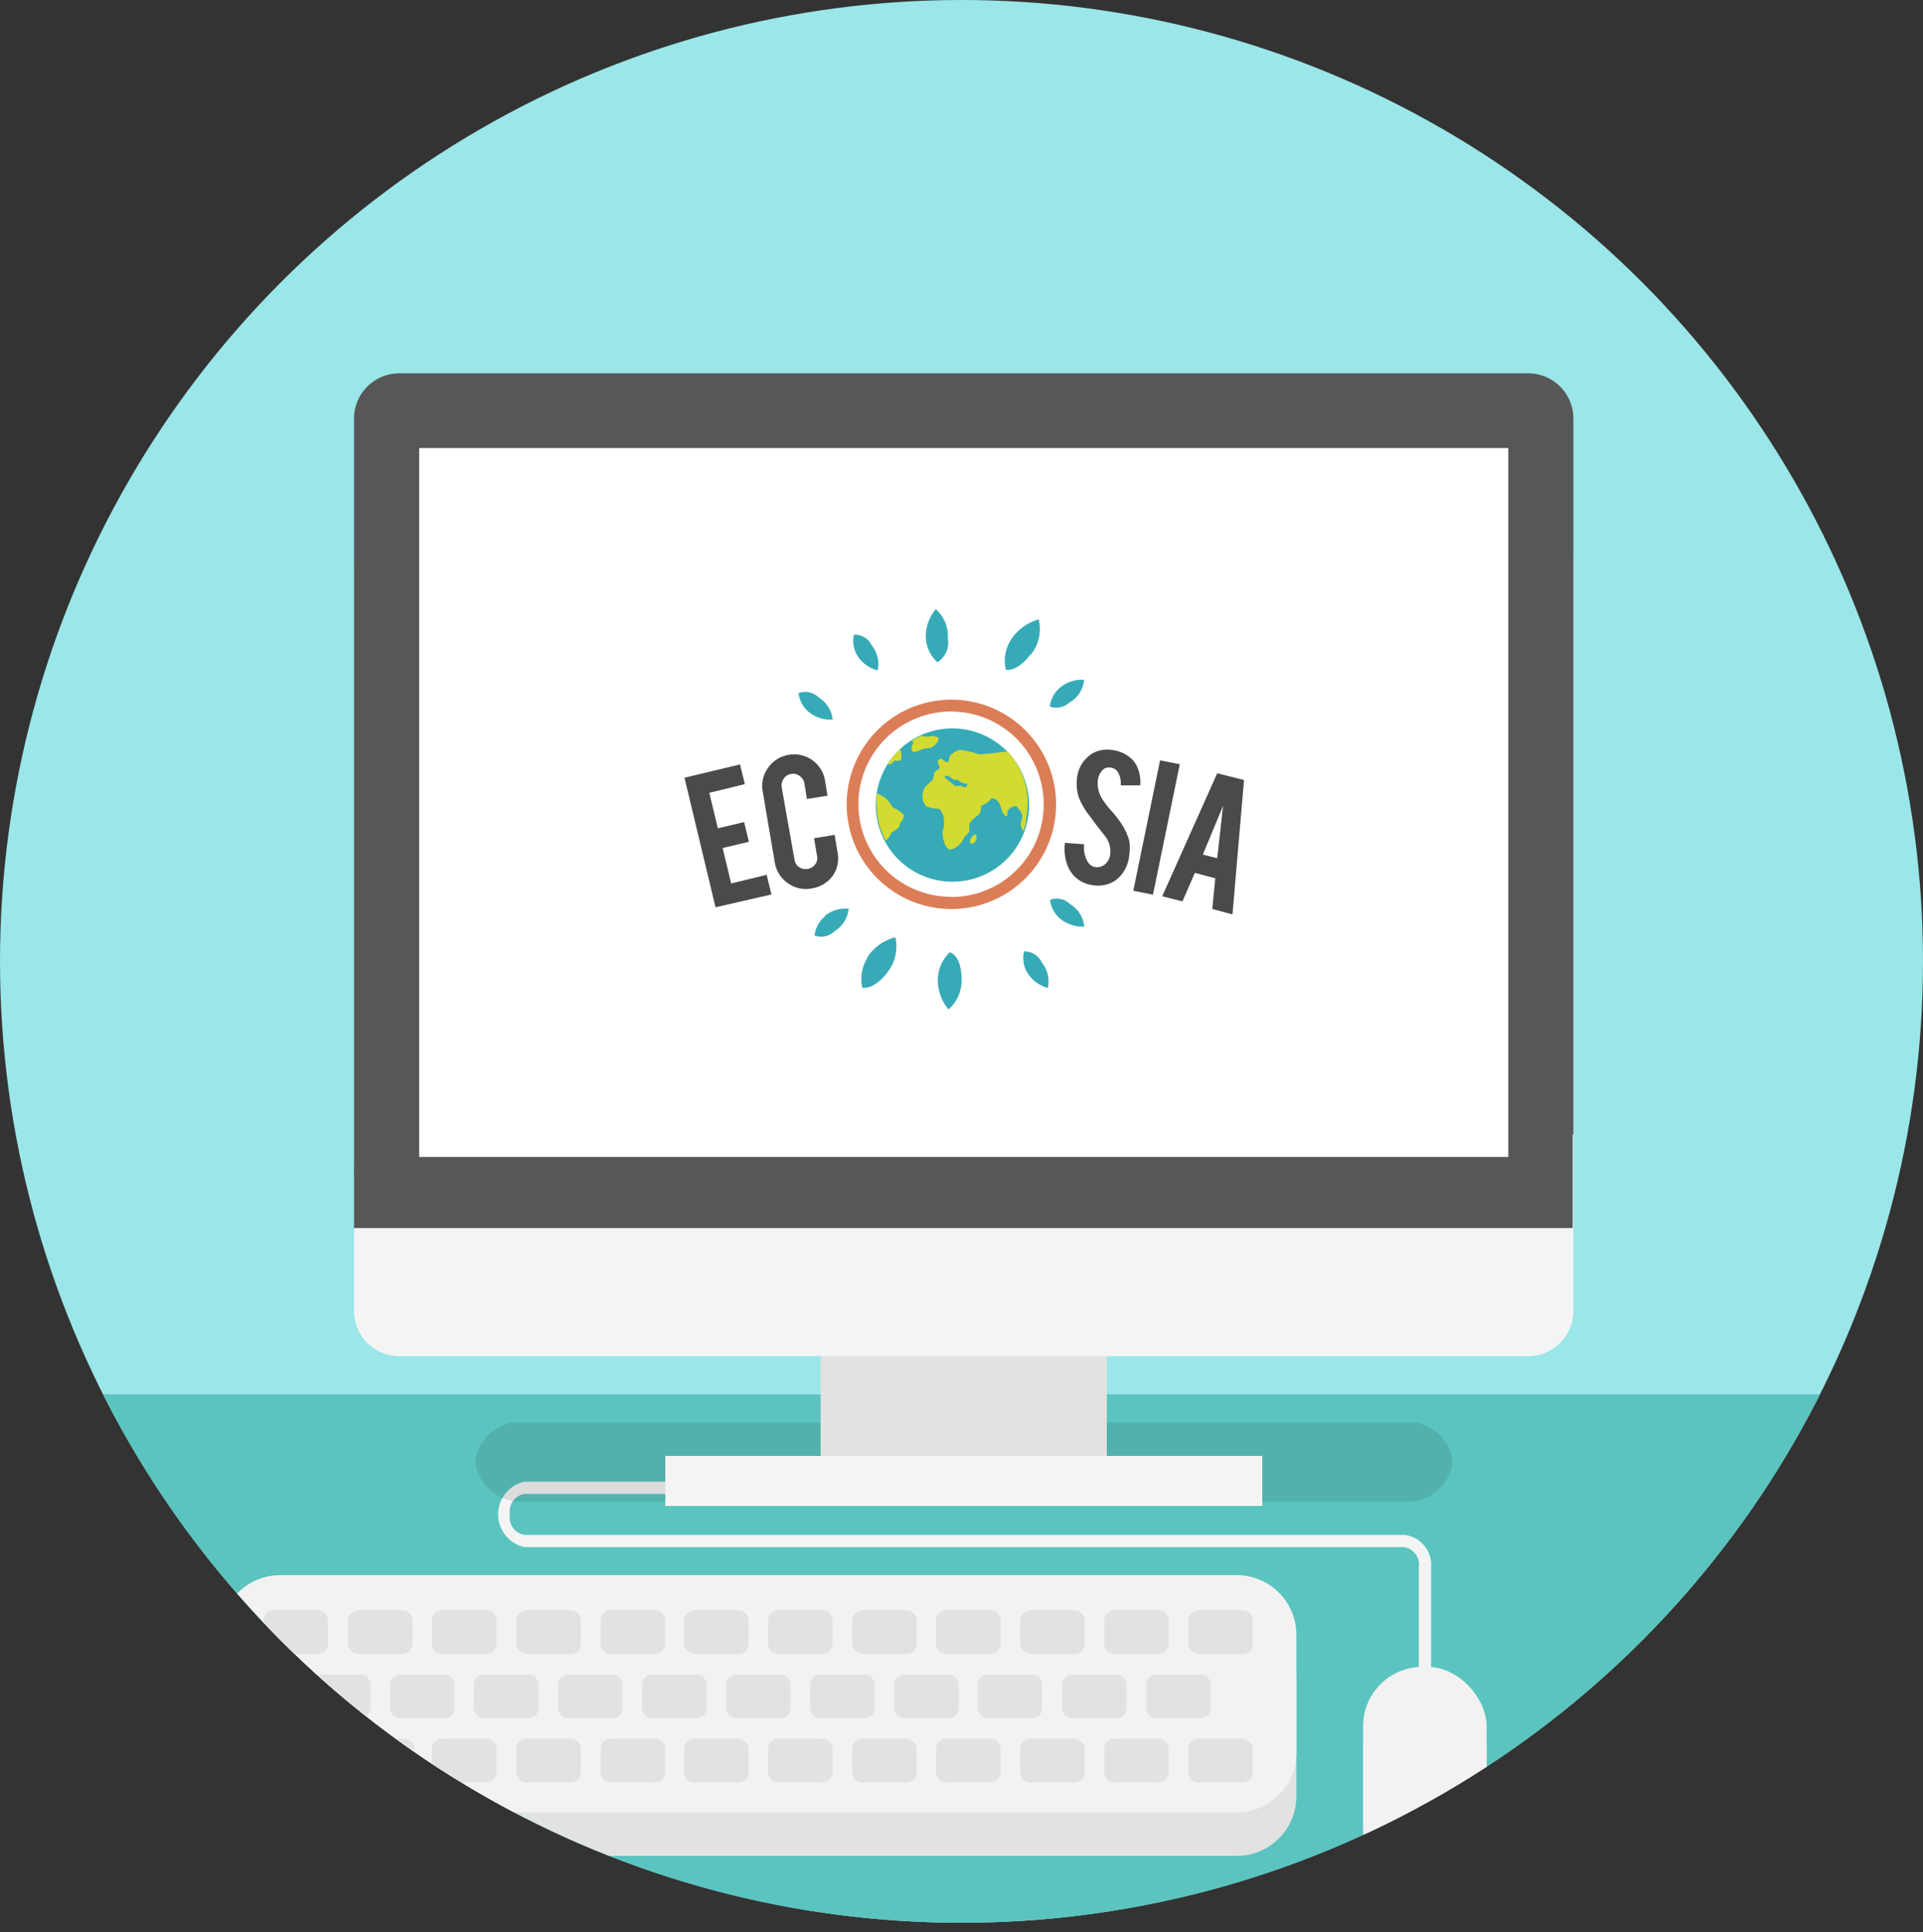 <svg id="6b4c236a-4c03-4653-8470-bdfbe2b986f6" data-name="Layer 1" xmlns="http://www.w3.org/2000/svg" xmlns:xlink="http://www.w3.org/1999/xlink" viewBox="0 0 108.36 108.9"><rect x="0" y="0" width="108.36" height="108.9" fill="#333333" stroke="none"/><defs><clipPath id="35c696c6-2d1e-4e3e-842b-de79257fb741" transform="translate(-2835.21 -149.32)"><circle cx="2889.39" cy="203.5" r="54.18" fill="#9ae6e8"></circle></clipPath><clipPath id="9f66d315-15c8-448a-8d11-917d2695845d" transform="translate(-2835.21 -149.32)"><rect x="2861.99" y="229.49" width="55.08" height="4.46" fill="none"></rect></clipPath></defs><title>how_it_works_1</title><circle cx="54.18" cy="54.18" r="54.18" fill="#9ae6e8"></circle><g clip-path="url(#35c696c6-2d1e-4e3e-842b-de79257fb741)"><rect x="3.54" y="78.58" width="100.25" height="30.32" fill="#5bc4bf"></rect><path d="M2904.92,253.91H2851a3.36,3.36,0,0,1-3.36-3.36V243.9a3.36,3.36,0,0,1,3.36-3.36h53.9a3.36,3.36,0,0,1,3.36,3.36v6.65a3.36,3.36,0,0,1-3.36,3.36" transform="translate(-2835.21 -149.32)" fill="#e2e2e1"></path><path d="M2904.92,251.46H2851a3.36,3.36,0,0,1-3.36-3.36v-6.65a3.36,3.36,0,0,1,3.36-3.36h53.9a3.36,3.36,0,0,1,3.36,3.36v6.65a3.36,3.36,0,0,1-3.36,3.36" transform="translate(-2835.21 -149.32)" fill="#f2f2f2"></path><path d="M2853,242.53h-2.25a0.61,0.61,0,0,1-.69-0.47v-1.52a0.61,0.61,0,0,1,.69-0.47H2853a0.61,0.61,0,0,1,.69.47v1.52a0.61,0.61,0,0,1-.69.47" transform="translate(-2835.21 -149.32)" fill="#e2e2e1"></path><path d="M2857.76,242.53h-2.25a0.61,0.61,0,0,1-.69-0.47v-1.52a0.61,0.61,0,0,1,.69-0.47h2.25a0.61,0.61,0,0,1,.69.47v1.52a0.61,0.61,0,0,1-.69.47" transform="translate(-2835.21 -149.32)" fill="#e2e2e1"></path><path d="M2862.49,242.53h-2.25a0.61,0.61,0,0,1-.69-0.47v-1.52a0.61,0.61,0,0,1,.69-0.47h2.25a0.61,0.61,0,0,1,.69.47v1.52a0.61,0.61,0,0,1-.69.47" transform="translate(-2835.21 -149.32)" fill="#e2e2e1"></path><path d="M2867.23,242.53H2865a0.61,0.61,0,0,1-.69-0.47v-1.52a0.61,0.61,0,0,1,.69-0.47h2.25a0.61,0.61,0,0,1,.69.47v1.52a0.61,0.61,0,0,1-.69.47" transform="translate(-2835.21 -149.32)" fill="#e2e2e1"></path><path d="M2872,242.53h-2.25a0.61,0.61,0,0,1-.69-0.47v-1.52a0.61,0.61,0,0,1,.69-0.47H2872a0.61,0.61,0,0,1,.69.47v1.52a0.62,0.62,0,0,1-.69.47" transform="translate(-2835.21 -149.32)" fill="#e2e2e1"></path><path d="M2876.7,242.53h-2.25a0.61,0.61,0,0,1-.69-0.47v-1.52a0.61,0.61,0,0,1,.69-0.47h2.25a0.61,0.61,0,0,1,.69.47v1.52a0.61,0.61,0,0,1-.69.47" transform="translate(-2835.21 -149.32)" fill="#e2e2e1"></path><path d="M2881.43,242.53h-2.25a0.61,0.61,0,0,1-.69-0.47v-1.52a0.61,0.61,0,0,1,.69-0.47h2.25a0.61,0.61,0,0,1,.69.47v1.52a0.61,0.61,0,0,1-.69.47" transform="translate(-2835.21 -149.32)" fill="#e2e2e1"></path><path d="M2886.17,242.53h-2.25a0.61,0.61,0,0,1-.69-0.47v-1.52a0.61,0.61,0,0,1,.69-0.47h2.25a0.61,0.61,0,0,1,.69.47v1.52a0.61,0.61,0,0,1-.69.47" transform="translate(-2835.21 -149.32)" fill="#e2e2e1"></path><path d="M2890.9,242.53h-2.25a0.61,0.61,0,0,1-.69-0.47v-1.52a0.61,0.61,0,0,1,.69-0.47h2.25a0.61,0.61,0,0,1,.69.47v1.52a0.61,0.61,0,0,1-.69.47" transform="translate(-2835.21 -149.32)" fill="#e2e2e1"></path><path d="M2895.64,242.53h-2.25a0.61,0.61,0,0,1-.69-0.47v-1.52a0.61,0.61,0,0,1,.69-0.47h2.25a0.61,0.61,0,0,1,.69.47v1.52a0.61,0.61,0,0,1-.69.47" transform="translate(-2835.21 -149.32)" fill="#e2e2e1"></path><path d="M2900.37,242.53h-2.25a0.61,0.61,0,0,1-.69-0.47v-1.52a0.61,0.61,0,0,1,.69-0.47h2.25a0.61,0.61,0,0,1,.69.47v1.52a0.61,0.61,0,0,1-.69.47" transform="translate(-2835.21 -149.32)" fill="#e2e2e1"></path><path d="M2905.11,242.53h-2.25a0.61,0.61,0,0,1-.69-0.47v-1.52a0.61,0.61,0,0,1,.69-0.47h2.25a0.61,0.61,0,0,1,.69.47v1.52a0.61,0.61,0,0,1-.69.47" transform="translate(-2835.21 -149.32)" fill="#e2e2e1"></path><path d="M2862.49,249.77h-2.25a0.61,0.61,0,0,1-.69-0.47v-1.52a0.61,0.61,0,0,1,.69-0.47h2.25a0.61,0.61,0,0,1,.69.47v1.52a0.61,0.61,0,0,1-.69.47" transform="translate(-2835.21 -149.32)" fill="#e2e2e1"></path><path d="M2857.87,249.77h-2.25a0.61,0.61,0,0,1-.69-0.47v-1.52a0.61,0.61,0,0,1,.69-0.47h2.25a0.61,0.61,0,0,1,.69.47v1.52a0.61,0.61,0,0,1-.69.47" transform="translate(-2835.21 -149.32)" fill="#e2e2e1"></path><path d="M2867.23,249.77H2865a0.61,0.61,0,0,1-.69-0.47v-1.52a0.61,0.61,0,0,1,.69-0.47h2.25a0.61,0.61,0,0,1,.69.47v1.52a0.61,0.61,0,0,1-.69.47" transform="translate(-2835.21 -149.32)" fill="#e2e2e1"></path><path d="M2872,249.77h-2.25a0.61,0.61,0,0,1-.69-0.47v-1.52a0.61,0.61,0,0,1,.69-0.47H2872a0.61,0.61,0,0,1,.69.47v1.52a0.62,0.62,0,0,1-.69.47" transform="translate(-2835.21 -149.32)" fill="#e2e2e1"></path><path d="M2876.7,249.77h-2.25a0.61,0.61,0,0,1-.69-0.47v-1.52a0.61,0.61,0,0,1,.69-0.47h2.25a0.61,0.61,0,0,1,.69.47v1.52a0.61,0.61,0,0,1-.69.47" transform="translate(-2835.21 -149.32)" fill="#e2e2e1"></path><path d="M2881.43,249.77h-2.25a0.61,0.61,0,0,1-.69-0.47v-1.52a0.61,0.61,0,0,1,.69-0.47h2.25a0.61,0.61,0,0,1,.69.47v1.52a0.61,0.61,0,0,1-.69.47" transform="translate(-2835.21 -149.32)" fill="#e2e2e1"></path><path d="M2886.17,249.77h-2.25a0.61,0.61,0,0,1-.69-0.47v-1.52a0.61,0.61,0,0,1,.69-0.47h2.25a0.61,0.61,0,0,1,.69.47v1.52a0.61,0.61,0,0,1-.69.47" transform="translate(-2835.21 -149.32)" fill="#e2e2e1"></path><path d="M2890.9,249.77h-2.25a0.61,0.61,0,0,1-.69-0.47v-1.52a0.61,0.61,0,0,1,.69-0.47h2.25a0.61,0.61,0,0,1,.69.47v1.52a0.61,0.61,0,0,1-.69.47" transform="translate(-2835.21 -149.32)" fill="#e2e2e1"></path><path d="M2895.64,249.77h-2.25a0.61,0.61,0,0,1-.69-0.47v-1.52a0.61,0.61,0,0,1,.69-0.47h2.25a0.61,0.61,0,0,1,.69.47v1.52a0.61,0.61,0,0,1-.69.47" transform="translate(-2835.21 -149.32)" fill="#e2e2e1"></path><path d="M2900.37,249.77h-2.25a0.61,0.61,0,0,1-.69-0.47v-1.52a0.61,0.61,0,0,1,.69-0.47h2.25a0.61,0.61,0,0,1,.69.47v1.52a0.61,0.61,0,0,1-.69.47" transform="translate(-2835.21 -149.32)" fill="#e2e2e1"></path><path d="M2905.11,249.77h-2.25a0.61,0.61,0,0,1-.69-0.47v-1.52a0.61,0.61,0,0,1,.69-0.47h2.25a0.61,0.61,0,0,1,.69.47v1.52a0.61,0.61,0,0,1-.69.47" transform="translate(-2835.21 -149.32)" fill="#e2e2e1"></path><path d="M2855.39,246.15h-2.25a0.61,0.61,0,0,1-.69-0.47v-1.52a0.61,0.61,0,0,1,.69-0.47h2.25a0.61,0.61,0,0,1,.69.47v1.52a0.61,0.61,0,0,1-.69.47" transform="translate(-2835.21 -149.32)" fill="#e2e2e1"></path><path d="M2860.13,246.15h-2.25a0.61,0.61,0,0,1-.69-0.47v-1.52a0.61,0.61,0,0,1,.69-0.47h2.25a0.61,0.61,0,0,1,.69.47v1.52a0.61,0.61,0,0,1-.69.47" transform="translate(-2835.21 -149.32)" fill="#e2e2e1"></path><path d="M2864.86,246.15h-2.25a0.61,0.61,0,0,1-.69-0.47v-1.52a0.61,0.61,0,0,1,.69-0.47h2.25a0.61,0.61,0,0,1,.69.47v1.52a0.62,0.62,0,0,1-.69.47" transform="translate(-2835.21 -149.32)" fill="#e2e2e1"></path><path d="M2869.6,246.15h-2.25a0.61,0.61,0,0,1-.69-0.47v-1.52a0.61,0.61,0,0,1,.69-0.47h2.25a0.61,0.61,0,0,1,.69.47v1.52a0.61,0.61,0,0,1-.69.47" transform="translate(-2835.21 -149.32)" fill="#e2e2e1"></path><path d="M2874.33,246.15h-2.25a0.61,0.61,0,0,1-.69-0.47v-1.52a0.61,0.61,0,0,1,.69-0.47h2.25a0.61,0.61,0,0,1,.69.47v1.52a0.61,0.61,0,0,1-.69.47" transform="translate(-2835.21 -149.32)" fill="#e2e2e1"></path><path d="M2879.07,246.15h-2.25a0.61,0.61,0,0,1-.69-0.47v-1.52a0.61,0.61,0,0,1,.69-0.47h2.25a0.61,0.61,0,0,1,.69.47v1.52a0.61,0.61,0,0,1-.69.47" transform="translate(-2835.21 -149.32)" fill="#e2e2e1"></path><path d="M2883.8,246.15h-2.25a0.61,0.61,0,0,1-.69-0.47v-1.52a0.61,0.61,0,0,1,.69-0.47h2.25a0.61,0.61,0,0,1,.69.47v1.52a0.61,0.61,0,0,1-.69.47" transform="translate(-2835.21 -149.32)" fill="#e2e2e1"></path><path d="M2888.54,246.15h-2.25a0.61,0.61,0,0,1-.69-0.47v-1.52a0.61,0.61,0,0,1,.69-0.47h2.25a0.61,0.61,0,0,1,.69.47v1.52a0.62,0.62,0,0,1-.69.47" transform="translate(-2835.21 -149.32)" fill="#e2e2e1"></path><path d="M2893.27,246.15H2891a0.61,0.61,0,0,1-.69-0.47v-1.52a0.61,0.61,0,0,1,.69-0.47h2.25a0.61,0.61,0,0,1,.69.47v1.52a0.61,0.61,0,0,1-.69.47" transform="translate(-2835.21 -149.32)" fill="#e2e2e1"></path><path d="M2898,246.15h-2.25a0.61,0.61,0,0,1-.69-0.47v-1.52a0.61,0.61,0,0,1,.69-0.47H2898a0.61,0.61,0,0,1,.69.47v1.52a0.61,0.61,0,0,1-.69.47" transform="translate(-2835.21 -149.32)" fill="#e2e2e1"></path><path d="M2902.74,246.15h-2.25a0.61,0.61,0,0,1-.69-0.47v-1.52a0.61,0.61,0,0,1,.69-0.47h2.25a0.61,0.61,0,0,1,.69.47v1.52a0.61,0.61,0,0,1-.69.47" transform="translate(-2835.21 -149.32)" fill="#e2e2e1"></path><path d="M2915.85,243.6h-0.69v-5.95a1,1,0,0,0-.82-1.14h-49.58a1.89,1.89,0,0,1,0-3.69h9.5v0.69h-9.5a1,1,0,0,0-.82,1.14,1,1,0,0,0,.82,1.17h49.58a1.7,1.7,0,0,1,1.51,1.83v5.95Z" transform="translate(-2835.21 -149.32)" fill="#f4f4f4"></path><g opacity="0.1"><g clip-path="url(#9f66d315-15c8-448a-8d11-917d2695845d)"><path d="M2917.08,231.4a2.55,2.55,0,0,1-2.55,2.55h-50a2.55,2.55,0,0,1-2.55-2.55V232a2.55,2.55,0,0,1,2.55-2.55h50a2.55,2.55,0,0,1,2.55,2.55V231.4h0Z" transform="translate(-2835.21 -149.32)"></path></g></g><rect x="46.24" y="69.29" width="16.13" height="14.29" fill="#e2e2e1"></rect><rect x="37.49" y="82.05" width="33.64" height="2.82" fill="#f4f4f4"></rect><path d="M2923.87,223.2a2.55,2.55,0,0,1-2.55,2.55h-63.61a2.55,2.55,0,0,1-2.55-2.55V181a2.55,2.55,0,0,1,2.55-2.55h63.61a2.55,2.55,0,0,1,2.55,2.55V223.2h0Z" transform="translate(-2835.21 -149.32)" fill="#f4f4f4"></path><path d="M2923.87,213.27V172.91a2.55,2.55,0,0,0-2.55-2.55h-63.61a2.55,2.55,0,0,0-2.55,2.55v42.21a2.54,2.54,0,0,0,0,.41v3h68.67v-5.28h0Z" transform="translate(-2835.21 -149.32)" fill="#575757"></path><rect x="23.62" y="25.25" width="61.37" height="39.95" fill="#fff"></rect><g id="2d7e9371-1660-4927-aeb0-2cbc34887e54" data-name="Layer 4"><path d="M2895.52,200.28a1.08,1.08,0,0,0-1.14-.25,1.61,1.61,0,0,0,.59,1.08,2,2,0,0,0,1.34.43A1.67,1.67,0,0,0,2895.52,200.28Zm-11.42,3a2.28,2.28,0,0,0-.3,1.7s0.62,0.17,1.4-.84a2.35,2.35,0,0,0,.46-2A2.69,2.69,0,0,0,2884.1,203.24Zm-2.4-2.32a1.61,1.61,0,0,0-.59,1.08,1.08,1.08,0,0,0,1.14-.25,1.67,1.67,0,0,0,.78-1.26A1.92,1.92,0,0,0,2881.7,200.92Zm7.06,2a2.15,2.15,0,0,0-.7,1.49,2.56,2.56,0,0,0,.6,1.76,2.2,2.2,0,0,0,.73-1.83C2889.35,203.14,2888.76,203,2888.76,203Zm4.15,0a1.6,1.6,0,0,0,.21,1.21,2,2,0,0,0,1.13.83,1.66,1.66,0,0,0-.33-1.43A1.07,1.07,0,0,0,2892.91,202.94Zm2.61-14.07a1.67,1.67,0,0,0,.78-1.26,1.92,1.92,0,0,0-1.34.43,1.61,1.61,0,0,0-.59,1.08A1.08,1.08,0,0,0,2895.52,188.86Zm-13.39,1a1.67,1.67,0,0,0-.78-1.26,1.08,1.08,0,0,0-1.14-.25,1.61,1.61,0,0,0,.59,1.08A1.9,1.9,0,0,0,2882.13,189.87Zm2.53-2.77a1.66,1.66,0,0,0-.33-1.43,1.06,1.06,0,0,0-1-.6,1.6,1.6,0,0,0,.21,1.21A1.91,1.91,0,0,0,2884.66,187.1Zm8.62-.89a2.28,2.28,0,0,0,.46-2,2.71,2.71,0,0,0-1.56,1.14,2.18,2.18,0,0,0-.29,1.69S2892.5,187.23,2893.27,186.21Zm-4.66-.89a2.05,2.05,0,0,0-.68-1.69,2.39,2.39,0,0,0-.56,1.62,2,2,0,0,0,.65,1.37A1.27,1.27,0,0,0,2888.62,185.32Z" transform="translate(-2835.21 -149.32)" fill="#36abb7"></path><path d="M2888.82,188.75a5.9,5.9,0,1,0,5.9,5.9A5.9,5.9,0,0,0,2888.82,188.75Zm0,11.11a5.22,5.22,0,1,1,5.2-5.22A5.2,5.2,0,0,1,2888.82,199.87Z" transform="translate(-2835.21 -149.32)" fill="#db7e58"></path><path d="M2888.89,190.37a4.32,4.32,0,1,0,4.31,4.32A4.33,4.33,0,0,0,2888.89,190.37Z" transform="translate(-2835.21 -149.32)" fill="#36abb7"></path><path d="M2875.53,200.45l-1.75-7.3,3.13-.75,0.27,1.11-2,.49,0.48,2,1.48-.35,0.27,1.11-1.48.35,0.48,2,2-.49,0.27,1.11Z" transform="translate(-2835.21 -149.32)" fill="#4b4a4b"></path><path d="M2880.94,199.39a1.73,1.73,0,0,1-1.34-.3,1.78,1.78,0,0,1-.73-1.16l-0.68-4a1.73,1.73,0,0,1,.3-1.34,1.76,1.76,0,0,1,1.16-.73,1.76,1.76,0,0,1,2.05,1.46l0.14,0.84-1.16.19-0.14-.87a0.63,0.63,0,0,0-.27-0.43,0.59,0.59,0,0,0-.49-0.11,0.57,0.57,0,0,0-.41.27,0.66,0.66,0,0,0-.11.49l0.72,4.07a0.6,0.6,0,0,0,.25.41,0.63,0.63,0,0,0,.48.11,0.67,0.67,0,0,0,.43-0.25,0.57,0.57,0,0,0,.11-0.48l-0.17-1,1.16-.19,0.17,1a1.73,1.73,0,0,1-.3,1.34A1.82,1.82,0,0,1,2880.94,199.39Z" transform="translate(-2835.21 -149.32)" fill="#4b4a4b"></path><path d="M2898.84,197.53a2,2,0,0,1-.6,1.26,1.57,1.57,0,0,1-.84.41,1.73,1.73,0,0,1-.64,0,1.76,1.76,0,0,1-1-.49,1.84,1.84,0,0,1-.46-0.81,2.68,2.68,0,0,1-.08-1.08l1.08,0.08a1.57,1.57,0,0,0,.21,1,0.6,0.6,0,0,0,.43.29,0.7,0.7,0,0,0,.64-0.27,0.83,0.83,0,0,0,.19-0.48,1.38,1.38,0,0,0-.29-1c-0.19-.24-0.48-0.6-0.84-1.1a4.27,4.27,0,0,1-.64-1.08,2.47,2.47,0,0,1-.1-1.08,1.84,1.84,0,0,1,.92-1.43,1.74,1.74,0,0,1,1.08-.16,1.93,1.93,0,0,1,1,.43,1.5,1.5,0,0,1,.45.67,2.05,2.05,0,0,1,.11.89l-1.1,0a1.22,1.22,0,0,0-.16-0.75,0.54,0.54,0,0,0-.41-0.25,0.5,0.5,0,0,0-.51.21,1,1,0,0,0-.21.52,1.68,1.68,0,0,0,.29,1.1,6,6,0,0,0,.43.56,4.89,4.89,0,0,1,.45.54,3.78,3.78,0,0,1,.51.91,2,2,0,0,1,.11.38A3,3,0,0,1,2898.84,197.53Z" transform="translate(-2835.21 -149.32)" fill="#4b4a4b"></path><path d="M2900.18,199.74l-1.11-.22,1.51-7.35,1.11,0.22Z" transform="translate(-2835.21 -149.32)" fill="#4b4a4b"></path><path d="M2902.54,198.51l-0.7,1.61-1.14-.29,3.1-6.93,1.51,0.38-0.65,7.57-1.14-.3,0.17-1.73Zm1.59-3.78-1.14,2.75,0.81,0.21Z" transform="translate(-2835.21 -149.32)" fill="#4b4a4b"></path></g><g id="38d3ddf7-d2c9-4411-9b22-fe610c6bfa10" data-name="Layer 3"><path d="M2893.1,195.56a0.2,0.2,0,0,0,0,.1s0-.1,0-0.16h0A0.17,0.17,0,0,0,2893.1,195.56Z" transform="translate(-2835.21 -149.32)" fill="#d3da31"></path><path d="M2890.13,196.35a0.53,0.53,0,0,0-.27.43,0.25,0.25,0,0,0,.11.11,0.4,0.4,0,0,0,.24-0.52Z" transform="translate(-2835.21 -149.32)" fill="#d3da31"></path><path d="M2888.06,190.87l-0.25-.08a1.78,1.78,0,0,1-.7,0,5.15,5.15,0,0,0-.51.27,0.35,0.35,0,0,1,.08.13,0.56,0.56,0,0,0-.1.35,0.23,0.23,0,0,0,.11.16,1.13,1.13,0,0,0,.48-0.16l0.49-.08C2887.85,191.36,2888.19,191.09,2888.06,190.87Z" transform="translate(-2835.21 -149.32)" fill="#d3da31"></path><path d="M2885.53,194.84l-0.24-.35a1.46,1.46,0,0,0-.68-0.45,4.34,4.34,0,0,0,0,.65,4.2,4.2,0,0,0,.51,2l0.14-.13,0.21-.33a3.29,3.29,0,0,0,.38-0.27l0.11-.3a0.63,0.63,0,0,0,.19-0.4A1.5,1.5,0,0,0,2885.53,194.84Z" transform="translate(-2835.21 -149.32)" fill="#d3da31"></path><path d="M2885.63,192.17a0.58,0.58,0,0,0,.33,0,0.72,0.72,0,0,0,0-.54,0.29,0.29,0,0,1,0-.11,4.28,4.28,0,0,0-.73.87l0.17,0A1.32,1.32,0,0,0,2885.63,192.17Z" transform="translate(-2835.21 -149.32)" fill="#d3da31"></path><path d="M2892,191.69a1.73,1.73,0,0,0-.29,0,11.37,11.37,0,0,1-1.35.14,4.5,4.5,0,0,0-1.07-.25,1.12,1.12,0,0,0-.54.33c-0.11.17,0,.29-0.17,0.38a1.36,1.36,0,0,1-.32-0.21,0.29,0.29,0,0,0-.22.13,4.11,4.11,0,0,0,.13.41,1.72,1.72,0,0,0-.32.25,1.58,1.58,0,0,1-.1.41c-0.14.13-.29,0.27-0.41,0.4a0.9,0.9,0,0,0,.06,1.08,2.06,2.06,0,0,0,.73.14,0.93,0.93,0,0,1,.27.62,1.65,1.65,0,0,1-.08.68c0,0.27.1,1,.48,1a1.2,1.2,0,0,0,.76-0.73,1.17,1.17,0,0,0,.27-0.29c0-.14,0-0.3,0-0.45a2.19,2.19,0,0,1,.56-0.52,1,1,0,0,0,.1-0.46,0,0,0,0,0,0,0l0.4-.22a2.77,2.77,0,0,1,.19-0.22l0.14,0c0.49,0.25.32,0.76,0.67,1l0.08,0a0.78,0.78,0,0,0,0-.22,0.49,0.49,0,0,1,.52-0.33,1.35,1.35,0,0,1,.33.54,2,2,0,0,1-.1.46,0.8,0.8,0,0,0,.16.4,2.67,2.67,0,0,0,.14-0.51,0.2,0.2,0,0,0,0-.1,0.23,0.23,0,0,0,0-.06h0A4.24,4.24,0,0,0,2892,191.69Zm-2.37,2a0.44,0.44,0,0,1-.25-0.08l-0.35,0s-0.57-.45-0.59-0.48a0.19,0.19,0,0,1,.11-0.11,1.55,1.55,0,0,1,.4.24l0.22,0,0.24,0.17a1.14,1.14,0,0,0,.3.06s0,0,0,0v0.08Z" transform="translate(-2835.21 -149.32)" fill="#d3da31"></path><path d="M2889,193.57l-0.59-.48S2889,193.57,2889,193.57Z" transform="translate(-2835.21 -149.32)" fill="#d3da31"></path></g><rect x="76.81" y="95.2" width="6.96" height="12.26" rx="3.34" ry="3.34" fill="#e2e2e1"></rect><rect x="76.81" y="93.94" width="6.96" height="12.26" rx="3.34" ry="3.34" fill="#f2f2f2"></rect></g></svg>
